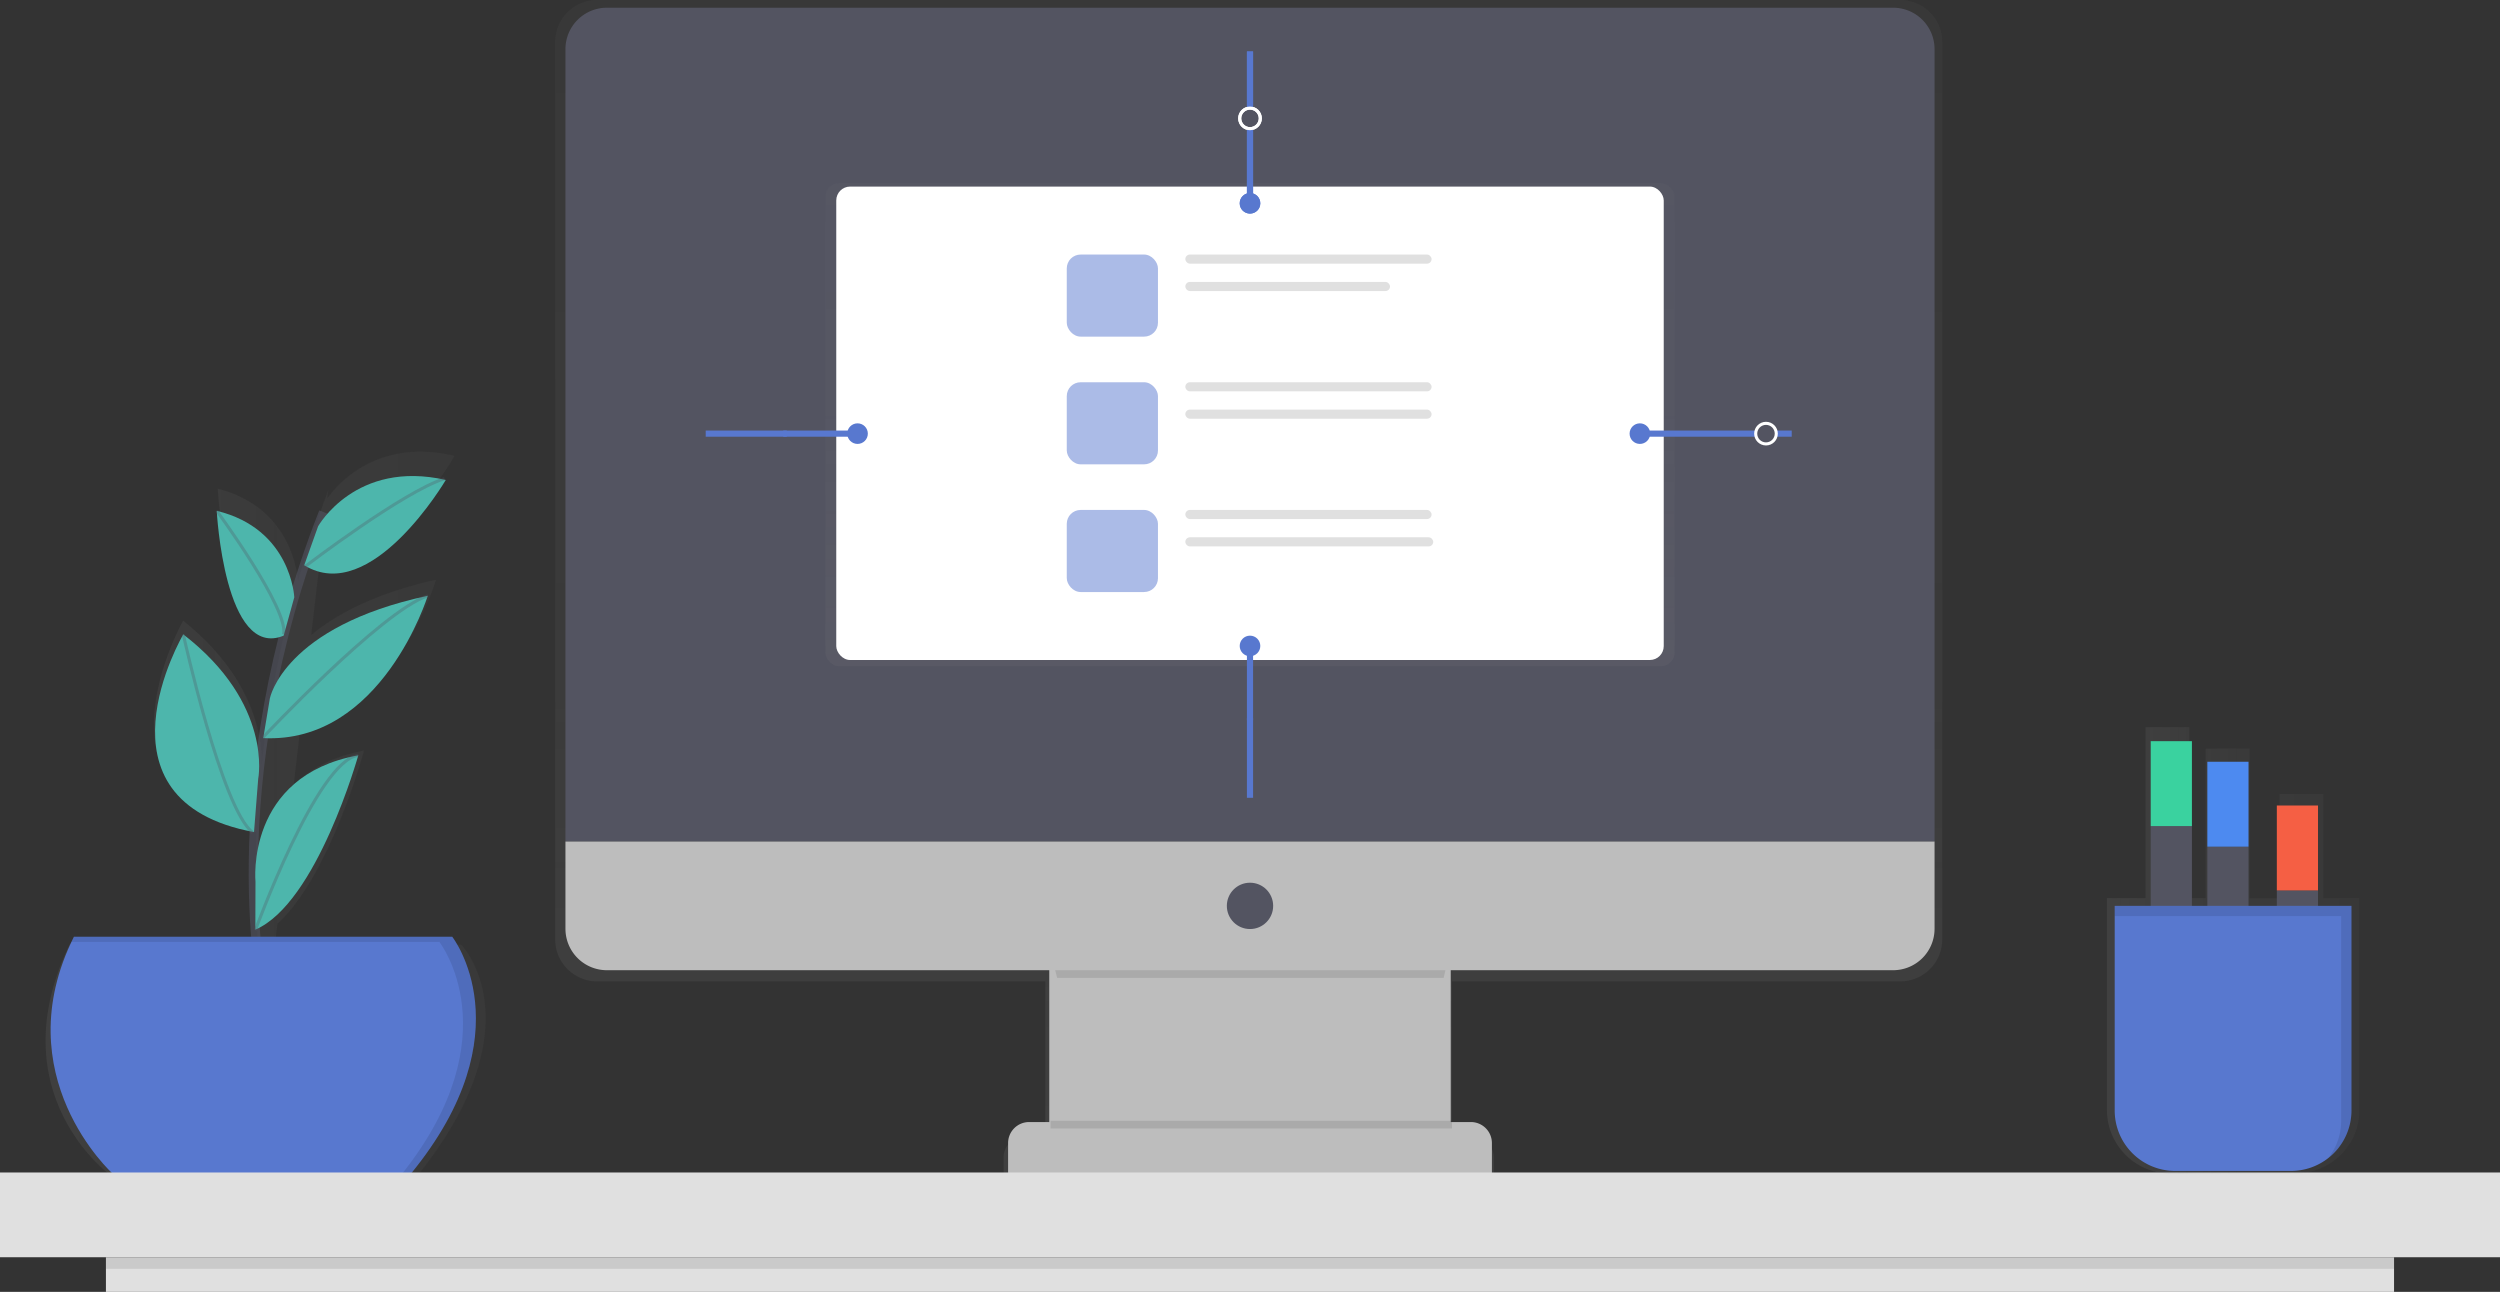<svg id="pc" xmlns="http://www.w3.org/2000/svg" xmlns:xlink="http://www.w3.org/1999/xlink" width="811.439" height="419.318" viewBox="0 0 811.439 419.318">
  <rect x="0" y="0" width="811.439" height="419.318" fill="#333333" stroke="none"/>
  <defs>
    <linearGradient id="linear-gradient" x1="0.5" y1="1" x2="0.5" gradientUnits="objectBoundingBox">
      <stop offset="0" stop-color="gray" stop-opacity="0.251"/>
      <stop offset="0.54" stop-color="gray" stop-opacity="0.122"/>
      <stop offset="1" stop-color="gray" stop-opacity="0.102"/>
    </linearGradient>
    <linearGradient id="linear-gradient-3" x1="0" y1="0.5" x2="1" y2="0.5" xlink:href="#linear-gradient"/>
    <linearGradient id="linear-gradient-4" x1="0" y1="0.5" x2="1" y2="0.5" xlink:href="#linear-gradient"/>
  </defs>
  <g id="Groupe_7" data-name="Groupe 7" transform="translate(180.19)" opacity="0.7">
    <path id="Tracé_78" data-name="Tracé 78" d="M766.6,199H343.624A13.674,13.674,0,0,0,330,212.716V503.833a13.674,13.674,0,0,0,13.624,13.715H489.1V567.8h-6.632a6.933,6.933,0,0,0-6.908,6.958V584.84H489.1V590.8H621.126V584.84h13.54V574.758a6.933,6.933,0,0,0-6.908-6.958h-6.24v-.434h-.426V517.548H766.6a13.674,13.674,0,0,0,13.624-13.716V212.716A13.674,13.674,0,0,0,766.6,199Z" transform="translate(-330 -199)" fill="url(#linear-gradient)"/>
  </g>
  <rect id="Rectangle_15" data-name="Rectangle 15" width="130.306" height="76.847" transform="translate(340.567 309.895)" fill="#bdbdbd"/>
  <g id="Groupe_8" data-name="Groupe 8" transform="translate(340.149 306.554)" opacity="0.1">
    <path id="Tracé_79" data-name="Tracé 79" d="M524.482,576.859H649.918c1.512-6.574,2.723-10.859,2.723-10.859H521.5S522.845,570.268,524.482,576.859Z" transform="translate(-521.5 -566)"/>
  </g>
  <path id="Tracé_80" data-name="Tracé 80" d="M233.168,3H650.649A13.448,13.448,0,0,1,664.1,16.448V273.636H219.72V16.448A13.448,13.448,0,0,1,233.168,3Z" transform="translate(-36.189 -0.494)" fill="#535461"/>
  <path id="Tracé_81" data-name="Tracé 81" d="M764.929,567.765H347.448A13.448,13.448,0,0,1,334,554.317V526H778.378v28.317A13.448,13.448,0,0,1,764.929,567.765Z" transform="translate(-150.469 -252.858)" fill="#bdbdbd"/>
  <circle id="Ellipse_37" data-name="Ellipse 37" cx="7.518" cy="7.518" r="7.518" transform="translate(398.202 286.507)" fill="#535461"/>
  <path id="Tracé_82" data-name="Tracé 82" d="M398.544,436H541.931a6.824,6.824,0,0,1,6.824,6.824v9.882H391.72v-9.882A6.824,6.824,0,0,1,398.544,436Z" transform="translate(-64.518 -71.811)" fill="#bdbdbd"/>
  <g id="Groupe_9" data-name="Groupe 9" transform="translate(267.896 59.406)" opacity="0.5">
    <rect id="Rectangle_16" data-name="Rectangle 16" width="275.648" height="156.835" rx="4.5" fill="url(#linear-gradient)"/>
  </g>
  <rect id="Rectangle_17" data-name="Rectangle 17" width="268.581" height="153.661" rx="4.5" transform="translate(271.429 60.559)" fill="#fff"/>
  <g id="Groupe_10" data-name="Groupe 10" transform="translate(346.247 82.619)" opacity="0.5">
    <rect id="Rectangle_18" data-name="Rectangle 18" width="29.603" height="26.646" rx="4.5" fill="#5878cf"/>
  </g>
  <rect id="Rectangle_19" data-name="Rectangle 19" width="79.929" height="2.957" rx="1.478" transform="translate(384.729 82.619)" fill="#e0e0e0"/>
  <rect id="Rectangle_20" data-name="Rectangle 20" width="66.439" height="2.957" rx="1.478" transform="translate(384.729 91.507)" fill="#e0e0e0"/>
  <g id="Groupe_11" data-name="Groupe 11" transform="translate(346.247 124.067)" opacity="0.5">
    <rect id="Rectangle_21" data-name="Rectangle 21" width="29.603" height="26.646" rx="4.5" fill="#5878cf"/>
  </g>
  <rect id="Rectangle_22" data-name="Rectangle 22" width="79.929" height="2.957" rx="1.478" transform="translate(384.729 124.067)" fill="#e0e0e0"/>
  <rect id="Rectangle_23" data-name="Rectangle 23" width="79.929" height="2.957" rx="1.478" transform="translate(384.729 132.946)" fill="#e0e0e0"/>
  <g id="Groupe_12" data-name="Groupe 12" transform="translate(346.247 165.514)" opacity="0.5">
    <rect id="Rectangle_24" data-name="Rectangle 24" width="29.603" height="26.646" rx="4.5" fill="#5878cf"/>
  </g>
  <rect id="Rectangle_25" data-name="Rectangle 25" width="79.929" height="2.957" rx="1.478" transform="translate(384.729 165.514)" fill="#e0e0e0"/>
  <rect id="Rectangle_26" data-name="Rectangle 26" width="80.464" height="2.957" rx="1.478" transform="translate(384.729 174.393)" fill="#e0e0e0"/>
  <line id="Ligne_1" data-name="Ligne 1" y1="18.377" transform="translate(405.72 16.706)" stroke="#5878cf" stroke-miterlimit="10" stroke-width="2"/>
  <line id="Ligne_2" data-name="Ligne 2" y1="24.115" transform="translate(405.72 41.873)" stroke="#5878cf" stroke-miterlimit="10" stroke-width="2"/>
  <circle id="Ellipse_38" data-name="Ellipse 38" cx="3.341" cy="3.341" r="3.341" transform="translate(402.379 62.647)" fill="#5878cf"/>
  <circle id="Ellipse_39" data-name="Ellipse 39" cx="3.341" cy="3.341" r="3.341" transform="translate(402.379 35.082)" fill="none" stroke="#fff" stroke-miterlimit="10" stroke-width="1"/>
  <line id="Ligne_3" data-name="Ligne 3" y1="18.377" transform="translate(405.72 16.706)" stroke="#5878cf" stroke-miterlimit="10" stroke-width="2"/>
  <line id="Ligne_4" data-name="Ligne 4" y1="24.115" transform="translate(405.72 41.873)" stroke="#5878cf" stroke-miterlimit="10" stroke-width="2"/>
  <circle id="Ellipse_40" data-name="Ellipse 40" cx="3.341" cy="3.341" r="3.341" transform="translate(402.379 62.647)" fill="#5878cf"/>
  <circle id="Ellipse_41" data-name="Ellipse 41" cx="3.341" cy="3.341" r="3.341" transform="translate(402.379 35.082)" fill="none" stroke="#fff" stroke-miterlimit="10" stroke-width="1"/>
  <line id="Ligne_5" data-name="Ligne 5" y2="25.894" transform="translate(405.72 233.048)" stroke="#5878cf" stroke-miterlimit="10" stroke-width="2"/>
  <line id="Ligne_6" data-name="Ligne 6" y2="24.115" transform="translate(405.72 209.659)" stroke="#5878cf" stroke-miterlimit="10" stroke-width="2"/>
  <circle id="Ellipse_42" data-name="Ellipse 42" cx="3.341" cy="3.341" r="3.341" transform="translate(402.379 206.318)" fill="#5878cf"/>
  <line id="Ligne_7" data-name="Ligne 7" x1="26.312" transform="translate(229.055 140.747)" stroke="#5878cf" stroke-miterlimit="10" stroke-width="2"/>
  <line id="Ligne_8" data-name="Ligne 8" x1="24.115" transform="translate(254.222 140.747)" stroke="#5878cf" stroke-miterlimit="10" stroke-width="2"/>
  <circle id="Ellipse_43" data-name="Ellipse 43" cx="3.341" cy="3.341" r="3.341" transform="translate(274.996 137.406)" fill="#5878cf"/>
  <g id="Groupe_13" data-name="Groupe 13" transform="translate(340.985 363.771)" opacity="0.1">
    <rect id="Rectangle_27" data-name="Rectangle 27" width="130.306" height="2.506"/>
  </g>
  <g id="Groupe_14" data-name="Groupe 14" transform="translate(14.803 146.605)" opacity="0.7">
    <path id="Tracé_83" data-name="Tracé 83" d="M266.884,534.511H206.408l.835-6.8c17.09-15.344,28.141-56.224,28.141-56.224a5.648,5.648,0,0,0-.727.15c-10.024,2.021-17.157,6.139-22.144,11.093l2.122-18.092c31.574-6.8,44.1-48.564,44.1-48.564-20.147,4.469-32.71,11.385-40.512,17.951l3.107-26.579c21.35,7.326,43.435-31.591,43.435-31.591l-.835-.175.418-.267-.635.226c-23.6-5.087-36.21,8.4-40.3,14.008l.309-2.606q-.936,2.506-1.821,4.912h0v.067q-2.506,6.791-4.586,13.415h0q-1.813,5.655-3.391,11.193v-.05s-.977-23.773-26.045-30.029c0,0,2.631,51.847,22.495,43.36h0c-1.838,7.518-3.341,14.751-4.644,21.776h0q-1.245,6.858-2.172,13.365l-.117.134.117-.1-.05.342h0q-.835,5.906-1.42,11.51c.384-7.2-.927-28-25.435-47.545,0,0-32.577,57.251,22.971,68.494l.368.317-.084-.259.5.109.226-2.94a308.557,308.557,0,0,0,.192,36.836h0c.058.835.117,1.671.175,2.464H139.827c-23.338,48.272,12.964,74.726,12.964,74.726H253.026C291.951,560.071,266.884,534.511,266.884,534.511Zm-65.153-54.862Z" transform="translate(-132.002 -374.513)" fill="url(#linear-gradient-3)"/>
  </g>
  <path id="Tracé_84" data-name="Tracé 84" d="M216.294,556.706S200.423,487.377,235.506,398" transform="translate(-130.492 -231.776)" fill="none" stroke="#535461" stroke-miterlimit="10" stroke-width="3" opacity="0.6"/>
  <path id="Tracé_85" data-name="Tracé 85" d="M141.509,563H264.3s24.224,30.906-13.365,76.847H154.038S118.956,608.106,141.509,563Z" transform="translate(-117.519 -258.952)" fill="#5878cf"/>
  <path id="Tracé_86" data-name="Tracé 86" d="M237,400.284s12.2-21.718,41.439-15.035c0,0-24.165,41.147-45.941,27.673Z" transform="translate(-133.751 -229.465)" fill="#4db6ac"/>
  <path id="Tracé_87" data-name="Tracé 87" d="M223.667,425.558s-.944-22.211-25.167-28.058c0,0,2.506,48.447,21.718,40.512Z" transform="translate(-128.151 -231.694)" fill="#4db6ac"/>
  <path id="Tracé_88" data-name="Tracé 88" d="M218.725,463.795s4.469-23.271,51.245-33.295c0,0-14.918,48.13-53.4,46.2Z" transform="translate(-131.128 -237.129)" fill="#4db6ac"/>
  <path id="Tracé_89" data-name="Tracé 89" d="M208.009,492.385s4.92-24.332-24.315-46.885c0,0-31.741,54.019,22.954,64.176Z" transform="translate(-124.204 -239.6)" fill="#4db6ac"/>
  <path id="Tracé_90" data-name="Tracé 90" d="M213.544,533.571s-3.391-34.389,33.362-41.071c0,0-13.423,48.021-33.412,56.583Z" transform="translate(-130.616 -247.341)" fill="#4db6ac"/>
  <path id="Tracé_91" data-name="Tracé 91" d="M233,413.4s31.741-24.224,45.106-28.4" transform="translate(-133.834 -229.635)" fill="none" stroke="#535461" stroke-miterlimit="10" stroke-width="1" opacity="0.3"/>
  <path id="Tracé_92" data-name="Tracé 92" d="M216.5,476.441s38.424-40.93,53.459-45.941" transform="translate(-131.116 -237.129)" fill="none" stroke="#535461" stroke-miterlimit="10" stroke-width="1" opacity="0.3"/>
  <path id="Tracé_93" data-name="Tracé 93" d="M198.5,397.5s23.388,31.741,21.718,40.094" transform="translate(-128.151 -231.694)" fill="none" stroke="#535461" stroke-miterlimit="10" stroke-width="1" opacity="0.3"/>
  <path id="Tracé_94" data-name="Tracé 94" d="M185.5,445.5s12.529,56.8,22.553,64.318" transform="translate(-126.01 -239.6)" fill="none" stroke="#535461" stroke-miterlimit="10" stroke-width="1" opacity="0.3"/>
  <path id="Tracé_95" data-name="Tracé 95" d="M213.5,549.3s20.047-55.13,33.412-56.8" transform="translate(-130.622 -247.341)" fill="none" stroke="#535461" stroke-miterlimit="10" stroke-width="1" opacity="0.3"/>
  <g id="Groupe_15" data-name="Groupe 15" transform="translate(23.154 304.048)" opacity="0.1">
    <path id="Tracé_96" data-name="Tracé 96" d="M265.624,563H142.835c-.276.56-.543,1.119-.835,1.671H261.447s23.631,30.163-12.028,75.177h2.84C289.847,593.906,265.624,563,265.624,563Z" transform="translate(-142 -563)"/>
  </g>
  <rect id="Rectangle_28" data-name="Rectangle 28" width="811.44" height="27.506" transform="translate(0 380.561)" fill="#e0e0e0"/>
  <rect id="Rectangle_29" data-name="Rectangle 29" width="742.67" height="11.251" transform="translate(34.381 408.067)" fill="#e0e0e0"/>
  <rect id="Rectangle_30" data-name="Rectangle 30" width="742.67" height="3.75" transform="translate(34.381 408.067)" opacity="0.1"/>
  <line id="Ligne_9" data-name="Ligne 9" x2="5.012" transform="translate(576.538 140.747)" stroke="#5878cf" stroke-miterlimit="10" stroke-width="2"/>
  <line id="Ligne_10" data-name="Ligne 10" x2="37.488" transform="translate(532.267 140.747)" stroke="#5878cf" stroke-miterlimit="10" stroke-width="2"/>
  <circle id="Ellipse_44" data-name="Ellipse 44" cx="3.341" cy="3.341" r="3.341" transform="translate(528.926 137.406)" fill="#5878cf"/>
  <circle id="Ellipse_45" data-name="Ellipse 45" cx="3.341" cy="3.341" r="3.341" transform="translate(569.856 137.406)" fill="none" stroke="#fff" stroke-miterlimit="10" stroke-width="1"/>
  <g id="Groupe_16" data-name="Groupe 16" transform="translate(683.874 236.013)" opacity="0.7">
    <path id="Tracé_97" data-name="Tracé 97" d="M1011.518,617.144l.084-.125q.259-.4.51-.835l.092-.159q.242-.409.459-.835l.075-.142c.167-.326.326-.652.468-.994h0a19.875,19.875,0,0,0,.785-2.1l.083-.276c.075-.259.15-.518.217-.777l.083-.367q.083-.351.15-.71a2.264,2.264,0,0,1,.075-.4c.025-.134.075-.468.109-.71a1.836,1.836,0,0,1,.05-.409,4.424,4.424,0,0,0,.067-.768V537.055h-11.569V503.243h-14.2v33.813h-9.79V488.491h-14.2v48.564h-5.338V481.55h-14.2v55.505H933v69a20.643,20.643,0,0,0,20.882,20.381h40.094a21.041,21.041,0,0,0,16.906-8.4h0Q1011.192,617.586,1011.518,617.144Z" transform="translate(-933 -481.55)" fill="url(#linear-gradient-4)"/>
  </g>
  <rect id="Rectangle_31" data-name="Rectangle 31" width="13.365" height="83.53" transform="translate(698.074 268.13)" fill="#535461"/>
  <rect id="Rectangle_32" data-name="Rectangle 32" width="13.365" height="27.565" transform="translate(698.074 240.565)" fill="#3ad29f"/>
  <rect id="Rectangle_33" data-name="Rectangle 33" width="13.365" height="83.53" transform="translate(716.45 274.812)" fill="#535461"/>
  <rect id="Rectangle_34" data-name="Rectangle 34" width="13.365" height="27.565" transform="translate(716.45 247.248)" fill="#4d8af0"/>
  <rect id="Rectangle_35" data-name="Rectangle 35" width="13.365" height="83.53" transform="translate(739.003 289.012)" fill="#535461"/>
  <rect id="Rectangle_36" data-name="Rectangle 36" width="13.365" height="27.565" transform="translate(739.003 261.448)" fill="#f55f44"/>
  <path id="Tracé_98" data-name="Tracé 98" d="M821.72,352h76.847v66.406a19.63,19.63,0,0,1-19.63,19.629H841.349a19.629,19.629,0,0,1-19.63-19.629Z" transform="translate(-135.341 -57.976)" fill="#5878cf"/>
  <g id="Groupe_17" data-name="Groupe 17" transform="translate(686.379 294.024)" opacity="0.1">
    <path id="Tracé_99" data-name="Tracé 99" d="M936,551v3.341h73.506v66.406a19.538,19.538,0,0,1-4.177,12.1,19.587,19.587,0,0,0,7.518-15.445V551Z" transform="translate(-936 -551)"/>
  </g>
</svg>
